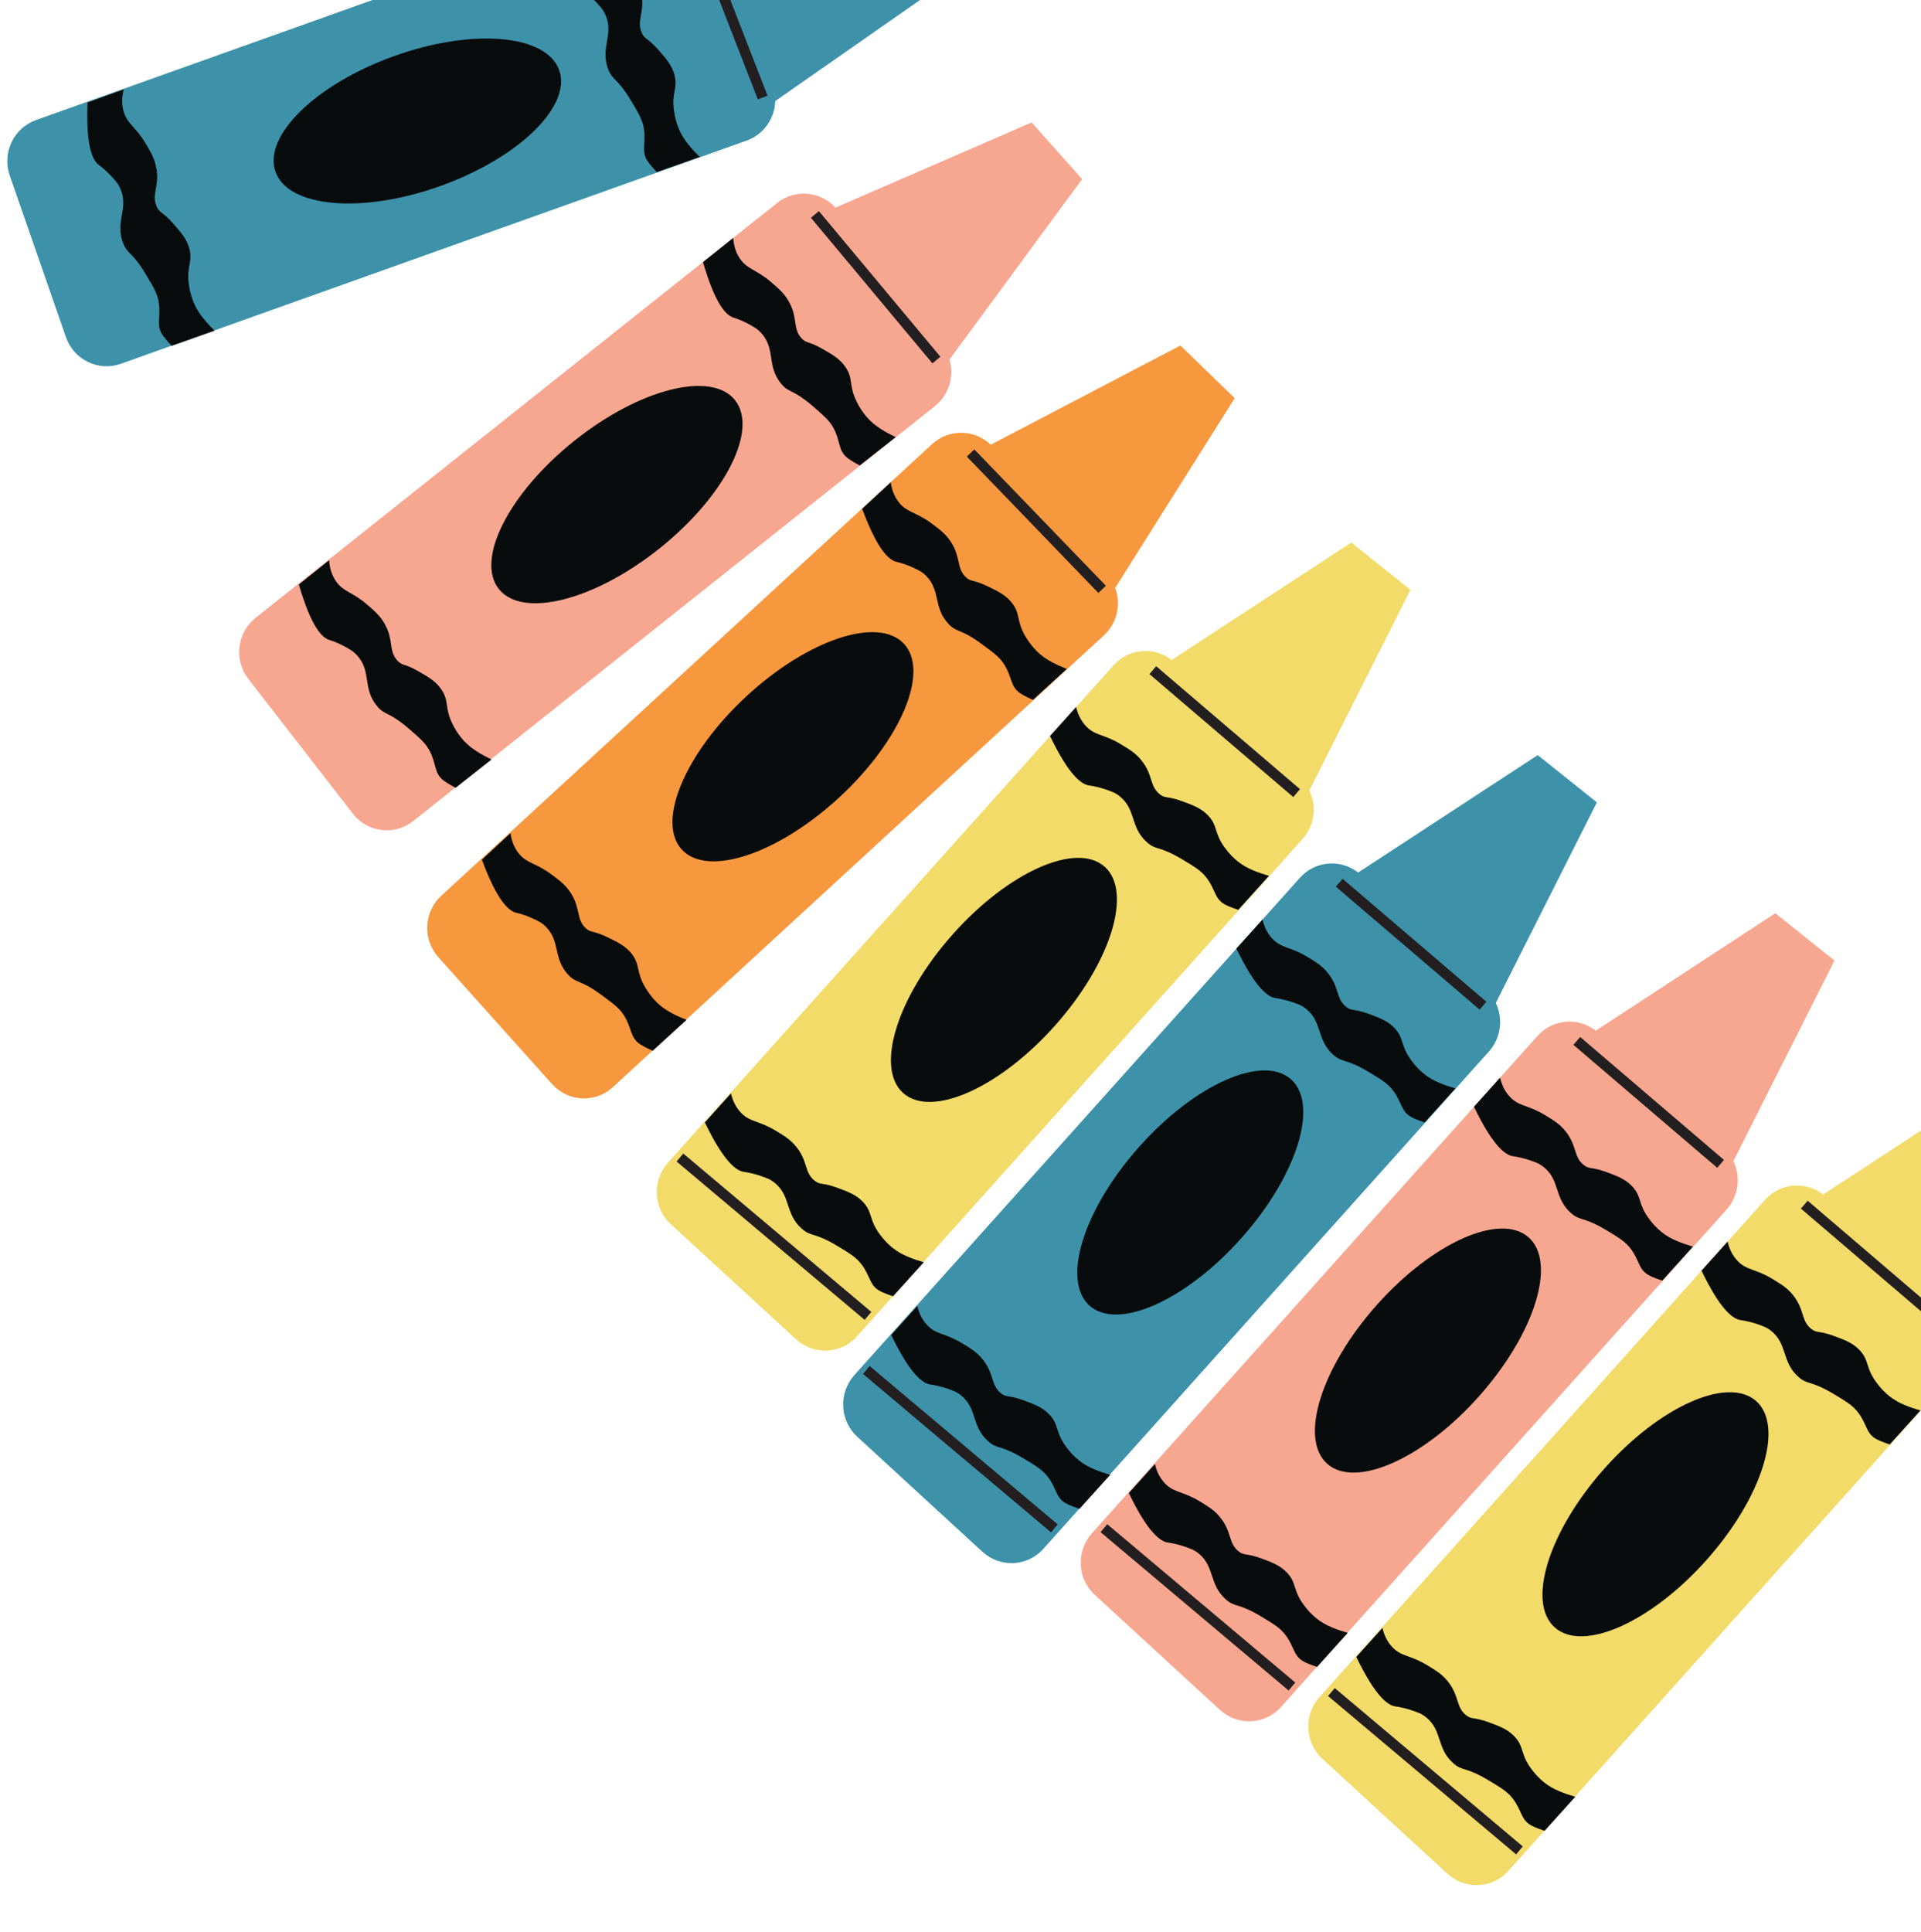 <?xml version="1.0" encoding="UTF-8"?>
<svg xmlns="http://www.w3.org/2000/svg" version="1.1" viewBox="0 0 185 186">
  <defs>
    <style>
      .cls-1 {
        fill: #3d92aa;
      }

      .cls-2 {
        fill: #090c0c;
      }

      .cls-3 {
        fill: #dac3da;
      }

      .cls-4, .cls-5 {
        fill: #f3db6a;
      }

      .cls-5 {
        stroke: #231f20;
        stroke-miterlimit: 10;
      }

      .cls-6 {
        fill: #f7983e;
      }

      .cls-7 {
        display: none;
      }

      .cls-8 {
        fill: #f7a690;
      }
    </style>
  </defs>
  <!-- Generator: Adobe Illustrator 28.7.1, SVG Export Plug-In . SVG Version: 1.2.0 Build 142)  -->
  <g>
    <g id="Layer_1" class="cls-7">
      <rect class="cls-1" x="32.48" y="85.82" width="71.89" height="24.47" rx="4.13" ry="4.13" transform="translate(85.13 -20.34) rotate(42.94)"/>
      <path class="cls-1" d="M106.83,139.33c-6.58-3.46-13.16-6.93-19.74-10.39l12.54-13.93c3.92,6.24,7.83,12.47,11.75,18.71-1.51,1.87-3.03,3.74-4.54,5.61Z"/>
      <path class="cls-1" d="M37.32,100.88"/>
      <path class="cls-5" d="M99.53,114.52c-3.94,4.55-7.87,9.1-11.81,13.65"/>
      <path class="cls-5" d="M38.72,86.42c5.07-5.95,10.14-11.9,15.22-17.85"/>
      <ellipse class="cls-2" cx="70.37" cy="99.87" rx="6.53" ry="14.44" transform="translate(-50.68 83.35) rotate(-47.06)"/>
      <path class="cls-2" d="M96.13,107.12c-.52.12-1.24.37-1.85.95-.91.87-.74,1.7-1.73,3.31-.53.87-.88,1.44-1.59,1.98-1.39,1.07-2.4.71-3.19,1.69-.44.55-.15.7-.68,2.1-.41,1.09-.7,1.86-1.39,2.51-1,.93-1.65.52-3.1,1.59-.32.23-1.16.87-1.76,1.9-.57.97-.92,2.28-.92,2.28,0,0-3.19-2.99-3.19-2.99,0,0,.29-.9.58-1.37.54-.89,1.39-.81,2.49-1.63.67-.5,1.03-1.1,1.76-2.3,1.37-2.25.86-2.48,1.68-3.4,1.45-1.61,3.12-.97,4.4-2.57.18-.23.3-.43.39-.63.47-1.1.62-2,.65-2.22.1-.78,1.02-1.97,4.74-3.73"/>
      <path class="cls-2" d="M59.94,73.54c-.52.12-1.24.37-1.85.95-.91.87-.74,1.7-1.73,3.31-.53.87-.88,1.44-1.59,1.98-1.39,1.07-2.4.71-3.19,1.69-.44.55-.15.7-.68,2.1-.41,1.09-.7,1.86-1.39,2.51-1,.93-1.65.52-3.1,1.59-.32.23-1.16.87-1.76,1.9-.57.97-.92,2.28-.92,2.28,0,0-3.19-2.99-3.19-2.99,0,0,.29-.9.58-1.37.54-.89,1.39-.81,2.49-1.63.67-.5,1.03-1.1,1.76-2.3,1.37-2.25.86-2.48,1.68-3.4,1.45-1.61,3.12-.97,4.4-2.57.18-.23.3-.43.39-.63.47-1.1.62-2,.65-2.22.1-.78,1.02-1.97,4.74-3.73"/>
      <rect class="cls-4" x="52.83" y="68.2" width="71.89" height="24.47" rx="4.13" ry="4.13" transform="translate(78.58 -38.92) rotate(42.94)"/>
      <path class="cls-4" d="M127.18,121.71c-6.58-3.46-13.16-6.93-19.74-10.39l12.54-13.93c3.92,6.24,7.83,12.47,11.75,18.71-1.51,1.87-3.03,3.74-4.54,5.61Z"/>
      <path class="cls-1" d="M-5.72,104.33"/>
      <path class="cls-5" d="M119.88,96.9c-3.94,4.55-7.87,9.1-11.81,13.65"/>
      <path class="cls-5" d="M59.07,68.8c5.07-5.95,10.14-11.9,15.22-17.85"/>
      <ellipse class="cls-2" cx="90.72" cy="82.25" rx="6.53" ry="14.44" transform="translate(-31.29 92.63) rotate(-47.06)"/>
      <path class="cls-2" d="M116.47,89.5c-.52.12-1.24.37-1.85.95-.91.87-.74,1.7-1.73,3.31-.53.87-.88,1.44-1.59,1.98-1.39,1.07-2.4.71-3.19,1.69-.44.55-.15.7-.68,2.1-.41,1.09-.7,1.86-1.39,2.51-1,.93-1.65.52-3.1,1.59-.32.23-1.16.87-1.76,1.9-.57.97-.92,2.28-.92,2.28,0,0-3.19-2.99-3.19-2.99,0,0,.29-.9.58-1.37.54-.89,1.39-.81,2.49-1.63.67-.5,1.03-1.1,1.76-2.3,1.37-2.25.86-2.48,1.68-3.4,1.45-1.61,3.12-.97,4.4-2.57.18-.23.3-.43.39-.63.47-1.1.62-2,.65-2.22.1-.78,1.02-1.97,4.74-3.73"/>
      <path class="cls-2" d="M80.29,55.92c-.52.12-1.24.37-1.85.95-.91.87-.74,1.7-1.73,3.31-.53.87-.88,1.44-1.59,1.98-1.39,1.07-2.4.71-3.19,1.69-.44.55-.15.7-.68,2.1-.41,1.09-.7,1.86-1.39,2.51-1,.93-1.65.52-3.1,1.59-.32.23-1.16.87-1.76,1.9-.57.97-.92,2.28-.92,2.28,0,0-3.19-2.99-3.19-2.99,0,0,.29-.9.58-1.37.54-.89,1.39-.81,2.49-1.63.67-.5,1.03-1.1,1.76-2.3,1.37-2.25.86-2.48,1.68-3.4,1.45-1.61,3.12-.97,4.4-2.57.18-.23.3-.43.39-.63.47-1.1.62-2,.65-2.22.1-.78,1.02-1.97,4.74-3.73"/>
      <rect class="cls-8" x="17.23" y="108.42" width="71.89" height="24.47" rx="4.13" ry="4.13" transform="translate(96.44 -3.9) rotate(42.94)"/>
      <path class="cls-8" d="M91.58,161.93c-6.58-3.46-13.16-6.93-19.74-10.39l12.54-13.93c3.92,6.24,7.83,12.47,11.75,18.71-1.51,1.87-3.03,3.74-4.54,5.61Z"/>
      <path class="cls-5" d="M84.28,137.12c-3.94,4.55-7.87,9.1-11.81,13.65"/>
      <path class="cls-5" d="M23.47,109.02c5.07-5.95,10.14-11.9,15.22-17.85"/>
      <ellipse class="cls-2" cx="55.12" cy="122.47" rx="6.53" ry="14.44" transform="translate(-72.08 79.39) rotate(-47.06)"/>
      <path class="cls-2" d="M80.88,129.72c-.52.12-1.24.37-1.85.95-.91.87-.74,1.7-1.73,3.31-.53.87-.88,1.44-1.59,1.98-1.39,1.07-2.4.71-3.19,1.69-.44.55-.15.7-.68,2.1-.41,1.09-.7,1.86-1.39,2.51-1,.93-1.65.52-3.1,1.59-.32.23-1.16.87-1.76,1.9-.57.97-.92,2.28-.92,2.28,0,0-3.19-2.99-3.19-2.99,0,0,.29-.9.58-1.37.54-.89,1.39-.81,2.49-1.63.67-.5,1.03-1.1,1.76-2.3,1.37-2.25.86-2.48,1.68-3.4,1.45-1.61,3.12-.97,4.4-2.57.18-.23.3-.43.39-.63.47-1.1.62-2,.65-2.22.1-.78,1.02-1.97,4.74-3.73"/>
      <path class="cls-2" d="M44.69,96.14c-.52.12-1.24.37-1.85.95-.91.87-.74,1.7-1.73,3.31-.53.87-.88,1.44-1.59,1.98-1.39,1.07-2.4.71-3.19,1.69-.44.55-.15.7-.68,2.1-.41,1.09-.7,1.86-1.39,2.51-1,.93-1.65.52-3.1,1.59-.32.23-1.16.87-1.76,1.9-.57.97-.92,2.28-.92,2.28,0,0-3.19-2.99-3.19-2.99,0,0,.29-.9.58-1.37.54-.89,1.39-.81,2.49-1.63.67-.5,1.03-1.1,1.76-2.3,1.37-2.25.86-2.48,1.68-3.4,1.45-1.61,3.12-.97,4.4-2.57.18-.23.3-.43.39-.63.47-1.1.62-2,.65-2.22.1-.78,1.02-1.97,4.74-3.73"/>
      <rect class="cls-4" x="1.46" y="130.04" width="71.89" height="24.47" rx="4.13" ry="4.13" transform="translate(106.94 12.64) rotate(42.94)"/>
      <path class="cls-4" d="M75.81,183.55c-6.58-3.46-13.16-6.93-19.74-10.39l12.54-13.93c3.92,6.24,7.83,12.47,11.75,18.71-1.51,1.87-3.03,3.74-4.54,5.61Z"/>
      <path class="cls-5" d="M68.5,158.74c-3.94,4.55-7.87,9.1-11.81,13.65"/>
      <path class="cls-5" d="M7.69,130.64c5.07-5.95,10.14-11.9,15.22-17.85"/>
      <ellipse class="cls-2" cx="39.34" cy="144.09" rx="6.53" ry="14.44" transform="translate(-92.94 74.74) rotate(-47.06)"/>
      <path class="cls-2" d="M65.1,151.34c-.52.12-1.24.37-1.85.95-.91.87-.74,1.7-1.73,3.31-.53.87-.88,1.44-1.59,1.98-1.39,1.07-2.4.71-3.19,1.69-.44.55-.15.7-.68,2.1-.41,1.09-.7,1.86-1.39,2.51-1,.93-1.65.52-3.1,1.59-.32.23-1.16.87-1.76,1.9-.57.97-.92,2.28-.92,2.28,0,0-3.19-2.99-3.19-2.99,0,0,.29-.9.58-1.37.54-.89,1.39-.81,2.49-1.63.67-.5,1.03-1.1,1.76-2.3,1.37-2.25.86-2.48,1.68-3.4,1.45-1.61,3.12-.97,4.4-2.57.18-.23.3-.43.39-.63.47-1.1.62-2,.65-2.22.1-.78,1.02-1.97,4.74-3.73"/>
      <path class="cls-2" d="M28.91,117.77c-.52.12-1.24.37-1.85.95-.91.87-.74,1.7-1.73,3.31-.53.87-.88,1.44-1.59,1.98-1.39,1.07-2.4.71-3.19,1.69-.44.55-.15.7-.68,2.1-.41,1.09-.7,1.86-1.39,2.51-1,.93-1.65.52-3.1,1.59-.32.23-1.16.87-1.76,1.9-.57.97-.92,2.28-.92,2.28,0,0-3.19-2.99-3.19-2.99,0,0,.29-.9.58-1.37.54-.89,1.39-.81,2.49-1.63.67-.5,1.03-1.1,1.76-2.3,1.37-2.25.86-2.48,1.68-3.4,1.45-1.61,3.12-.97,4.4-2.57.18-.23.3-.43.39-.63.47-1.1.62-2,.65-2.22.1-.78,1.02-1.97,4.74-3.73"/>
      <rect class="cls-6" x="75.33" y="48.08" width="71.89" height="24.47" rx="4.13" ry="4.13" transform="translate(82.61 -62.97) rotate(48.45)"/>
      <path class="cls-6" d="M145.54,105.08c-6.22-4.08-12.43-8.16-18.65-12.24l13.82-12.66c3.3,6.58,6.6,13.17,9.9,19.75-1.69,1.72-3.37,3.43-5.06,5.15Z"/>
      <path class="cls-5" d="M140.65,79.69c-4.36,4.15-8.71,8.3-13.07,12.45"/>
      <ellipse class="cls-2" cx="113.04" cy="62.3" rx="6.53" ry="14.44" transform="translate(-12.88 90.64) rotate(-41.55)"/>
      <path class="cls-2" d="M137.97,71.99c-.53.07-1.27.25-1.93.77-.99.78-.9,1.62-2.04,3.12-.61.81-1.02,1.34-1.77,1.82-1.48.94-2.46.47-3.33,1.37-.49.5-.22.68-.87,2.03-.51,1.05-.87,1.79-1.63,2.37-1.08.83-1.69.36-3.24,1.28-.34.2-1.24.75-1.94,1.72-.66.91-1.13,2.18-1.13,2.18,0,0-2.89-3.28-2.89-3.28,0,0,.37-.86.7-1.31.62-.83,1.46-.68,2.63-1.38.71-.43,1.13-.99,1.98-2.12,1.58-2.11,1.09-2.39,2-3.22,1.6-1.46,3.2-.66,4.62-2.13.2-.21.34-.4.44-.59.57-1.05.81-1.94.86-2.15.17-.77,1.2-1.86,5.08-3.26"/>
      <path class="cls-2" d="M105.19,35.09c-.53.07-1.27.25-1.93.77-.99.78-.9,1.62-2.04,3.12-.61.81-1.02,1.34-1.77,1.82-1.48.94-2.46.47-3.33,1.37-.49.5-.22.68-.87,2.03-.51,1.05-.87,1.79-1.63,2.37-1.08.83-1.69.36-3.24,1.28-.34.2-1.24.75-1.94,1.72-.66.91-1.13,2.18-1.13,2.18,0,0-2.89-3.28-2.89-3.28,0,0,.37-.86.7-1.31.62-.83,1.46-.68,2.63-1.38.71-.43,1.13-.99,1.98-2.12,1.58-2.11,1.09-2.39,2-3.22,1.6-1.46,3.2-.66,4.62-2.13.2-.21.34-.4.44-.59.57-1.05.81-1.94.86-2.15.17-.77,1.2-1.86,5.08-3.26"/>
      <rect class="cls-8" x="99.56" y="31.37" width="71.89" height="24.47" rx="4.13" ry="4.13" transform="translate(87.78 -90.5) rotate(52.57)"/>
      <path class="cls-8" d="M166.46,90.72c-5.91-4.52-11.82-9.03-17.73-13.55l14.69-11.63c2.82,6.8,5.64,13.61,8.45,20.41-1.81,1.59-3.61,3.18-5.42,4.77Z"/>
      <path class="cls-5" d="M163.42,65.05c-4.64,3.83-9.28,7.65-13.93,11.48"/>
      <ellipse class="cls-2" cx="137.12" cy="45.72" rx="6.53" ry="14.44" transform="translate(.45 92.75) rotate(-37.43)"/>
      <path class="cls-2" d="M161.3,57.18c-.53.03-1.28.15-1.98.63-1.04.7-1.01,1.55-2.26,2.97-.67.76-1.11,1.27-1.9,1.69-1.55.83-2.49.3-3.42,1.13-.52.47-.27.67-1.02,1.96-.59,1.01-1,1.72-1.79,2.25-1.14.75-1.71.24-3.32,1.05-.35.18-1.29.66-2.06,1.58-.72.86-1.29,2.09-1.29,2.09,0,0-2.64-3.48-2.64-3.48,0,0,.44-.83.8-1.25.68-.79,1.51-.57,2.73-1.19.74-.38,1.2-.91,2.12-1.97,1.73-1.99,1.26-2.31,2.23-3.07,1.7-1.34,3.24-.43,4.76-1.8.22-.19.37-.38.49-.56.65-1.01.95-1.87,1.01-2.08.23-.75,1.33-1.77,5.3-2.88"/>
      <path class="cls-2" d="M131.24,18.02c-.53.03-1.28.15-1.98.63-1.04.7-1.01,1.55-2.26,2.97-.67.76-1.11,1.27-1.9,1.69-1.55.83-2.49.3-3.42,1.13-.52.47-.27.67-1.02,1.96-.59,1.01-1,1.72-1.79,2.25-1.14.75-1.71.24-3.32,1.05-.35.18-1.29.66-2.06,1.58-.72.86-1.29,2.09-1.29,2.09,0,0-2.64-3.48-2.64-3.48,0,0,.44-.83.8-1.25.68-.79,1.51-.57,2.73-1.19.74-.38,1.2-.91,2.12-1.97,1.73-1.99,1.26-2.31,2.23-3.07,1.7-1.34,3.24-.43,4.76-1.8.22-.19.37-.38.49-.56.65-1.01.95-1.87,1.01-2.08.23-.75,1.33-1.77,5.3-2.88"/>
      <rect class="cls-1" x="135.94" y="12.27" width="71.89" height="24.47" rx="4.13" ry="4.13" transform="translate(139.99 -146.16) rotate(71.3)"/>
      <path class="cls-1" d="M186.07,79.07c-4.15-6.17-8.29-12.35-12.44-18.52l17.65-6.3c.48,7.35.97,14.69,1.45,22.04-2.22.93-4.44,1.85-6.66,2.78Z"/>
      <path class="cls-5" d="M191.43,53.77c-5.62,2.13-11.25,4.27-16.87,6.4"/>
      <ellipse class="cls-2" cx="172.73" cy="27.03" rx="6.53" ry="14.44" transform="translate(.45 56.8) rotate(-18.7)"/>
      <path class="cls-2" d="M191.95,45.64c-.51-.14-1.26-.26-2.08-.04-1.21.33-1.46,1.14-3.09,2.09-.88.51-1.46.84-2.34.99-1.73.29-2.45-.52-3.6-.03-.64.27-.47.55-1.59,1.53-.88.77-1.5,1.31-2.42,1.55-1.32.35-1.7-.33-3.48-.08-.39.05-1.43.21-2.45.83-.96.58-1.89,1.57-1.89,1.57,0,0-1.39-4.15-1.39-4.15,0,0,.68-.65,1.16-.93.9-.53,1.61-.05,2.96-.25.82-.12,1.43-.47,2.64-1.18,2.27-1.33,1.93-1.78,3.09-2.19,2.04-.72,3.21.63,5.09-.17.27-.11.47-.24.64-.37.94-.74,1.5-1.47,1.62-1.65.46-.64,1.83-1.25,5.94-1.03"/>
      <path class="cls-2" d="M176.06-1.09c-.51-.14-1.26-.26-2.08-.04-1.21.33-1.46,1.14-3.09,2.09-.88.51-1.46.84-2.34.99-1.73.29-2.45-.52-3.6-.03-.64.27-.47.55-1.59,1.53-.88.77-1.5,1.31-2.42,1.55-1.32.35-1.7-.33-3.48-.08-.39.05-1.43.21-2.45.83-.96.58-1.89,1.57-1.89,1.57,0,0-1.39-4.15-1.39-4.15,0,0,.68-.65,1.16-.93.9-.53,1.61-.05,2.96-.25.82-.12,1.43-.47,2.64-1.18,2.27-1.33,1.93-1.78,3.09-2.19,2.04-.72,3.21.63,5.09-.17.27-.11.47-.24.64-.37.94-.74,1.5-1.47,1.62-1.65.46-.64,1.83-1.25,5.94-1.03"/>
    </g>
    <g id="Layer_2" class="cls-7">
      <path class="cls-3" d="M19.8,38.69"/>
      <path class="cls-1" d="M60.33,109.7l46.24,46.98c1.66,1.68,4.27,1.61,5.83-.17l11.13-12.64c1.57-1.78,1.49-4.58-.17-6.27l-46.24-46.98c-1.66-1.68-4.27-1.61-5.83.17l-11.13,12.64c-1.57,1.78-1.49,4.58.17,6.27Z"/>
      <path class="cls-1" d="M48.21,85.29c3.88,6.82,7.76,13.63,11.64,20.45,4.36-4.79,8.72-9.58,13.09-14.37-6.47-3.77-12.94-7.55-19.42-11.32-1.77,1.75-3.54,3.5-5.31,5.24Z"/>
      <path class="cls-1" d="M91.04,157.17"/>
      <path class="cls-5" d="M73.43,91.44c-4.28,4.52-8.57,9.05-12.85,13.57"/>
      <path class="cls-5" d="M105.37,154.69c5.61-5.84,11.22-11.67,16.82-17.51"/>
      <path class="cls-2" d="M85.43,126.78c5.79,5.89,12.5,8.38,14.98,5.57s-.21-9.86-6.01-15.75c-5.79-5.89-12.5-8.38-14.98-5.57-2.48,2.81.21,9.86,6.01,15.75Z"/>
      <path class="cls-2" d="M81.03,94.59c-.08.56-.29,1.35-.83,2.04-.81,1.03-1.65.91-3.19,2.07-.83.63-1.38,1.04-1.88,1.84-.98,1.56-.55,2.62-1.48,3.53-.52.51-.69.21-2.05.87-1.07.51-1.81.87-2.42,1.66-.86,1.13-.41,1.8-1.38,3.43-.21.36-.79,1.3-1.78,2.02-.93.67-2.21,1.14-2.21,1.14,0,0,3.19,3.21,3.19,3.21,0,0,.87-.37,1.33-.71.85-.64.72-1.55,1.46-2.78.45-.75,1.03-1.18,2.18-2.05,2.15-1.62,2.42-1.08,3.28-2.03,1.51-1.67.77-3.41,2.28-4.88.22-.21.41-.35.6-.46,1.07-.58,1.96-.8,2.17-.84.77-.16,1.9-1.23,3.41-5.33"/>
      <path class="cls-2" d="M116.85,131.08c-.08.56-.29,1.35-.83,2.04-.81,1.03-1.65.91-3.19,2.07-.83.63-1.38,1.04-1.88,1.84-.98,1.56-.55,2.62-1.48,3.53-.52.51-.69.21-2.05.87-1.07.51-1.81.87-2.42,1.66-.86,1.13-.41,1.8-1.38,3.43-.21.36-.79,1.3-1.78,2.02-.93.67-2.21,1.14-2.21,1.14,0,0,3.19,3.21,3.19,3.21,0,0,.87-.37,1.33-.71.85-.64.72-1.55,1.46-2.78.45-.75,1.03-1.18,2.18-2.05,2.15-1.62,2.42-1.08,3.28-2.03,1.51-1.67.77-3.41,2.28-4.88.22-.21.41-.35.6-.46,1.07-.58,1.96-.8,2.17-.84.77-.16,1.9-1.23,3.41-5.33"/>
      <path class="cls-4" d="M76.6,86.71l46.24,46.98c1.66,1.68,4.27,1.61,5.83-.17l11.13-12.64c1.57-1.78,1.49-4.58-.17-6.27l-46.24-46.98c-1.66-1.68-4.27-1.61-5.83.17l-11.13,12.64c-1.57,1.78-1.49,4.58.17,6.27Z"/>
      <path class="cls-4" d="M64.48,62.3c3.88,6.82,7.76,13.63,11.64,20.45,4.36-4.79,8.72-9.58,13.09-14.37-6.47-3.77-12.94-7.55-19.42-11.32-1.77,1.75-3.54,3.5-5.31,5.24Z"/>
      <path class="cls-1" d="M335.16,79.63"/>
      <path class="cls-5" d="M89.69,68.45c-4.28,4.52-8.57,9.05-12.85,13.57"/>
      <path class="cls-5" d="M121.64,131.7c5.61-5.84,11.22-11.67,16.82-17.51"/>
      <path class="cls-2" d="M101.7,103.79c5.79,5.89,12.5,8.38,14.98,5.57s-.21-9.86-6.01-15.75c-5.79-5.89-12.5-8.38-14.98-5.57s.21,9.86,6.01,15.75Z"/>
      <path class="cls-2" d="M97.3,71.6c-.08.56-.29,1.35-.83,2.04-.81,1.03-1.65.91-3.19,2.07-.83.63-1.38,1.04-1.88,1.84-.98,1.56-.55,2.62-1.48,3.53-.52.51-.69.21-2.05.87-1.07.51-1.81.87-2.42,1.66-.86,1.13-.41,1.8-1.38,3.43-.21.36-.79,1.3-1.78,2.02-.93.67-2.21,1.14-2.21,1.14,0,0,3.19,3.21,3.19,3.21,0,0,.87-.37,1.33-.71.85-.64.72-1.55,1.46-2.78.45-.75,1.03-1.18,2.18-2.05,2.15-1.62,2.42-1.08,3.28-2.03,1.51-1.67.77-3.41,2.28-4.88.22-.21.41-.35.6-.46,1.07-.58,1.96-.8,2.17-.84.77-.16,1.9-1.23,3.41-5.33"/>
      <path class="cls-2" d="M133.12,108.1c-.08.56-.29,1.35-.83,2.04-.81,1.03-1.65.91-3.19,2.07-.83.63-1.38,1.04-1.88,1.84-.98,1.56-.55,2.62-1.48,3.53-.52.51-.69.21-2.05.87-1.07.51-1.81.87-2.42,1.66-.86,1.13-.41,1.8-1.38,3.43-.21.36-.79,1.3-1.78,2.02-.93.67-2.21,1.14-2.21,1.14,0,0,3.19,3.21,3.19,3.21,0,0,.87-.37,1.33-.71.85-.64.72-1.55,1.46-2.78.45-.75,1.03-1.18,2.18-2.05,2.15-1.62,2.42-1.08,3.28-2.03,1.51-1.67.77-3.41,2.28-4.88.22-.21.41-.35.6-.46,1.07-.58,1.96-.8,2.17-.84.77-.16,1.9-1.23,3.41-5.33"/>
      <path class="cls-8" d="M38.77,127.56l46.24,46.98c1.66,1.68,4.27,1.61,5.83-.17l11.13-12.64c1.57-1.78,1.49-4.58-.17-6.27l-46.24-46.98c-1.66-1.68-4.27-1.61-5.83.17l-11.13,12.64c-1.57,1.78-1.49,4.58.17,6.27Z"/>
      <path class="cls-8" d="M26.65,103.15c3.88,6.82,7.76,13.63,11.64,20.45,4.36-4.79,8.72-9.58,13.09-14.37-6.47-3.77-12.94-7.55-19.42-11.32-1.77,1.75-3.54,3.5-5.31,5.24Z"/>
      <path class="cls-5" d="M51.86,109.3c-4.28,4.52-8.57,9.05-12.85,13.57"/>
      <path class="cls-5" d="M83.81,172.55c5.61-5.84,11.22-11.67,16.82-17.51"/>
      <path class="cls-2" d="M63.87,144.64c5.79,5.89,12.5,8.38,14.98,5.57s-.21-9.86-6.01-15.75c-5.79-5.89-12.5-8.38-14.98-5.57s.21,9.86,6.01,15.75Z"/>
      <path class="cls-2" d="M59.47,112.45c-.08.56-.29,1.35-.83,2.04-.81,1.03-1.65.91-3.19,2.07-.83.63-1.38,1.04-1.88,1.84-.98,1.56-.55,2.62-1.48,3.53-.52.51-.69.21-2.05.87-1.07.51-1.81.87-2.42,1.66-.86,1.13-.41,1.8-1.38,3.43-.21.36-.79,1.3-1.78,2.02-.93.67-2.21,1.14-2.21,1.14,0,0,3.19,3.21,3.19,3.21,0,0,.87-.37,1.33-.71.85-.64.72-1.55,1.46-2.78.45-.75,1.03-1.18,2.18-2.05,2.15-1.62,2.42-1.08,3.28-2.03,1.51-1.67.77-3.41,2.28-4.88.22-.21.41-.35.6-.46,1.07-.58,1.96-.8,2.17-.84.77-.16,1.9-1.23,3.41-5.33"/>
      <path class="cls-2" d="M95.29,148.95c-.08.56-.29,1.35-.83,2.04-.81,1.03-1.65.91-3.19,2.07-.83.63-1.38,1.04-1.88,1.84-.98,1.56-.55,2.62-1.48,3.53-.52.51-.69.21-2.05.87-1.07.51-1.81.87-2.42,1.66-.86,1.13-.41,1.8-1.38,3.43-.21.36-.79,1.3-1.78,2.02-.93.67-2.21,1.14-2.21,1.14,0,0,3.19,3.21,3.19,3.21,0,0,.87-.37,1.33-.71.85-.64.72-1.55,1.46-2.78.45-.75,1.03-1.18,2.18-2.05,2.15-1.62,2.42-1.08,3.28-2.03,1.51-1.67.77-3.41,2.28-4.88.22-.21.41-.35.6-.46,1.07-.58,1.96-.8,2.17-.84.77-.16,1.9-1.23,3.41-5.33"/>
      <path class="cls-4" d="M18.21,145.92l46.24,46.98c1.66,1.68,4.27,1.61,5.83-.17l11.13-12.64c1.57-1.78,1.49-4.58-.17-6.27l-46.24-46.98c-1.66-1.68-4.27-1.61-5.83.17l-11.13,12.64c-1.57,1.78-1.49,4.58.17,6.27Z"/>
      <path class="cls-4" d="M6.09,121.52c3.88,6.82,7.76,13.63,11.64,20.45l13.09-14.37c-6.47-3.77-12.94-7.55-19.42-11.32-1.77,1.75-3.54,3.5-5.31,5.24Z"/>
      <path class="cls-5" d="M31.31,127.66c-4.28,4.52-8.57,9.05-12.85,13.57"/>
      <path class="cls-5" d="M63.25,190.91c5.61-5.84,11.22-11.67,16.82-17.51"/>
      <path class="cls-2" d="M43.32,163.01c5.79,5.89,12.5,8.38,14.98,5.57,2.48-2.81-.21-9.86-6.01-15.75-5.79-5.89-12.5-8.38-14.98-5.57-2.48,2.81.21,9.86,6.01,15.75Z"/>
      <path class="cls-2" d="M38.91,130.81c-.08.56-.29,1.35-.83,2.04-.81,1.03-1.65.91-3.19,2.07-.83.63-1.38,1.04-1.88,1.84-.98,1.56-.55,2.62-1.48,3.53-.52.51-.69.21-2.05.87-1.07.51-1.81.87-2.42,1.66-.86,1.13-.41,1.8-1.38,3.43-.21.36-.79,1.3-1.78,2.02-.93.67-2.21,1.14-2.21,1.14,0,0,3.19,3.21,3.19,3.21,0,0,.87-.37,1.33-.71.85-.64.72-1.55,1.46-2.78.45-.75,1.03-1.18,2.18-2.05,2.15-1.62,2.42-1.08,3.28-2.03,1.51-1.67.77-3.41,2.28-4.88.22-.21.41-.35.6-.46,1.07-.58,1.96-.8,2.17-.84.77-.16,1.9-1.23,3.41-5.33"/>
      <path class="cls-2" d="M74.73,167.31c-.08.56-.29,1.35-.83,2.04-.81,1.03-1.65.91-3.19,2.07-.83.63-1.38,1.04-1.88,1.84-.98,1.56-.55,2.62-1.48,3.53-.52.51-.69.21-2.05.87-1.07.51-1.81.87-2.42,1.66-.86,1.13-.41,1.8-1.38,3.43-.21.36-.79,1.3-1.78,2.02-.93.67-2.21,1.14-2.21,1.14,0,0,3.19,3.21,3.19,3.21,0,0,.87-.37,1.33-.71.85-.64.72-1.55,1.46-2.78.45-.75,1.03-1.18,2.18-2.05,2.15-1.62,2.42-1.08,3.28-2.03,1.51-1.67.77-3.41,2.28-4.88.22-.21.41-.35.6-.46,1.07-.58,1.96-.8,2.17-.84.77-.16,1.9-1.23,3.41-5.33"/>
      <path class="cls-6" d="M94.13,64.56l50.22,41.99c1.8,1.5,4.39,1.16,5.79-.77l9.95-13.73c1.4-1.93,1.07-4.72-.73-6.22l-50.22-41.99c-1.8-1.5-4.39-1.16-5.79.77l-9.95,13.73c-1.4,1.93-1.07,4.72.73,6.22Z"/>
      <path class="cls-6" d="M79.88,41.52c4.47,6.39,8.94,12.77,13.41,19.16,3.91-5.22,7.82-10.44,11.74-15.66-6.78-3.09-13.56-6.18-20.34-9.27-1.6,1.92-3.21,3.85-4.81,5.77Z"/>
      <path class="cls-5" d="M105.53,45.03c-3.86,4.95-7.72,9.89-11.58,14.84"/>
      <path class="cls-2" d="M120.64,78.98c6.29,5.26,13.19,7.05,15.4,4s-1.09-9.8-7.39-15.06c-6.29-5.26-13.19-7.05-15.4-4s1.09,9.8,7.39,15.06Z"/>
      <path class="cls-2" d="M113.38,47.39c-.03.57-.16,1.37-.64,2.12-.71,1.11-1.56,1.07-2.99,2.39-.77.71-1.28,1.18-1.7,2.02-.84,1.65-.31,2.67-1.15,3.66-.47.56-.67.28-1.97,1.07-1.01.62-1.73,1.06-2.26,1.91-.76,1.21-.25,1.83-1.07,3.56-.18.38-.67,1.38-1.59,2.19-.86.76-2.1,1.36-2.1,1.36,0,0,3.46,2.87,3.46,2.87,0,0,.84-.46,1.26-.84.79-.72.58-1.61,1.21-2.92.38-.79.92-1.28,1.98-2.26,2-1.83,2.31-1.33,3.08-2.36,1.35-1.81.46-3.47,1.83-5.1.2-.23.38-.39.56-.52,1.01-.68,1.88-1,2.09-1.06.75-.24,1.78-1.42,2.92-5.66"/>
      <path class="cls-2" d="M152.29,80.02c-.03.57-.16,1.37-.64,2.12-.71,1.11-1.56,1.07-2.99,2.39-.77.71-1.28,1.18-1.7,2.02-.84,1.65-.31,2.67-1.15,3.66-.47.56-.67.28-1.97,1.07-1.01.62-1.73,1.06-2.26,1.91-.76,1.21-.25,1.83-1.07,3.56-.18.38-.67,1.38-1.59,2.19-.86.76-2.1,1.36-2.1,1.36,0,0,3.46,2.87,3.46,2.87,0,0,.84-.46,1.26-.84.79-.72.58-1.61,1.21-2.92.38-.79.92-1.28,1.98-2.26,2-1.83,2.31-1.33,3.08-2.36,1.35-1.81.46-3.47,1.83-5.1.2-.23.38-.39.56-.52,1.01-.68,1.88-1,2.09-1.06.75-.24,1.78-1.42,2.92-5.66"/>
      <path class="cls-8" d="M108.61,40.02l52.89,38.02c1.9,1.36,4.46.82,5.72-1.21l9-14.46c1.27-2.03.76-4.79-1.14-6.15l-52.89-38.02c-1.9-1.36-4.46-.82-5.72,1.21l-9,14.46c-1.27,2.03-.76,4.79,1.14,6.15Z"/>
      <path class="cls-8" d="M92.86,18.13c4.89,6.02,9.77,12.05,14.66,18.07,3.55-5.51,7.11-11.02,10.66-16.52-6.97-2.56-13.93-5.12-20.9-7.68-1.47,2.04-2.94,4.08-4.41,6.13Z"/>
      <path class="cls-5" d="M118.67,19.66c-3.52,5.23-7.04,10.46-10.56,15.69"/>
      <path class="cls-2" d="M136.01,52.36c6.63,4.76,13.63,6.02,15.63,2.8,2-3.22-1.75-9.69-8.38-14.45-6.63-4.76-13.63-6.02-15.63-2.8s1.75,9.69,8.38,14.45Z"/>
      <path class="cls-2" d="M126.66,21.4c0,.57-.07,1.38-.5,2.16-.63,1.16-1.48,1.19-2.82,2.62-.72.77-1.19,1.28-1.56,2.15-.73,1.71-.14,2.69-.91,3.74-.43.59-.65.33-1.89,1.22-.97.7-1.65,1.19-2.12,2.07-.68,1.27-.12,1.85-.83,3.63-.15.39-.57,1.42-1.44,2.31-.81.83-2.01,1.52-2.01,1.52,0,0,3.64,2.6,3.64,2.6,0,0,.8-.52,1.2-.94.74-.78.47-1.65,1.01-3,.33-.82.83-1.35,1.83-2.41,1.87-1.98,2.22-1.5,2.92-2.59,1.23-1.91.22-3.5,1.49-5.23.18-.25.35-.42.52-.56.96-.76,1.81-1.14,2.01-1.22.73-.3,1.68-1.55,2.54-5.87"/>
      <path class="cls-2" d="M167.65,50.96c0,.57-.07,1.38-.5,2.16-.63,1.16-1.48,1.19-2.82,2.62-.72.77-1.19,1.28-1.56,2.15-.73,1.71-.14,2.69-.91,3.74-.43.59-.65.33-1.89,1.22-.97.7-1.65,1.19-2.12,2.07-.68,1.27-.12,1.85-.83,3.63-.15.39-.57,1.42-1.44,2.31-.81.83-2.01,1.52-2.01,1.52,0,0,3.64,2.6,3.64,2.6,0,0,.8-.52,1.2-.94.74-.78.47-1.65,1.01-3,.33-.82.83-1.35,1.83-2.41,1.87-1.98,2.22-1.5,2.92-2.59,1.23-1.91.22-3.5,1.49-5.23.18-.25.35-.42.52-.56.96-.76,1.81-1.14,2.01-1.22.73-.3,1.68-1.55,2.54-5.87"/>
      <path class="cls-1" d="M124.68,11.64l61.44,17.79c2.2.64,4.47-.76,5.06-3.13l4.2-16.81c.59-2.36-.72-4.8-2.92-5.43l-61.44-17.79c-2.2-.64-4.47.76-5.06,3.13l-4.2,16.81c-.59,2.36.72,4.8,2.92,5.43Z"/>
      <path class="cls-1" d="M103.22-3.67c6.43,4.02,12.85,8.05,19.28,12.07,1.72-6.44,3.43-12.89,5.15-19.33-7.36-.02-14.72-.04-22.08-.07-.78,2.44-1.56,4.88-2.35,7.33Z"/>
      <path class="cls-5" d="M128.11-11.12c-1.77,6.17-3.53,12.34-5.3,18.51"/>
      <ellipse class="cls-2" cx="156" cy="7.11" rx="6.97" ry="14.52" transform="translate(104.15 154.41) rotate(-73.22)"/>
      <path class="cls-2" d="M136.19-12.22c.17.54.35,1.33.18,2.22-.25,1.32-1.05,1.64-1.88,3.45-.45.98-.75,1.62-.84,2.57-.17,1.87.67,2.59.26,3.86-.23.71-.51.54-1.42,1.81-.71.99-1.21,1.69-1.39,2.7-.26,1.43.43,1.79.3,3.73-.03.42-.12,1.55-.67,2.68-.52,1.06-1.44,2.13-1.44,2.13,0,0,4.23,1.2,4.23,1.2,0,0,.61-.77.85-1.3.47-1-.05-1.73.06-3.19.07-.89.38-1.56,1.01-2.91,1.18-2.52,1.65-2.19,1.99-3.46.59-2.24-.83-3.39-.16-5.46.1-.3.21-.52.33-.71.68-1.05,1.37-1.7,1.54-1.85.61-.53,1.13-2.05.64-6.44"/>
      <path class="cls-2" d="M183.83,1.65c.17.54.35,1.33.18,2.22-.25,1.32-1.05,1.64-1.88,3.45-.45.98-.75,1.62-.84,2.57-.17,1.87.67,2.59.26,3.86-.23.71-.51.54-1.42,1.81-.71.99-1.21,1.69-1.39,2.7-.26,1.43.43,1.79.3,3.73-.03.42-.12,1.55-.67,2.68-.52,1.06-1.44,2.13-1.44,2.13,0,0,4.23,1.2,4.23,1.2,0,0,.61-.77.85-1.3.47-1-.05-1.73.06-3.19.07-.89.38-1.56,1.01-2.91,1.18-2.52,1.65-2.19,1.99-3.46.59-2.24-.83-3.39-.16-5.46.1-.3.21-.52.33-.71.68-1.05,1.37-1.7,1.54-1.85.61-.53,1.13-2.05.64-6.44"/>
    </g>
    <g id="Layer_3">
      <path class="cls-1" d="M143.4,101.24l-42.92,47.9c-1.54,1.72-4.16,1.84-5.86.29l-12.06-11.08c-1.7-1.56-1.82-4.21-.29-5.93l42.92-47.9c1.54-1.72,4.16-1.84,5.86-.29l12.06,11.08c1.7,1.56,1.82,4.21.29,5.93Z"/>
      <path class="cls-1" d="M153.78,77.27c-3.39,6.73-6.79,13.47-10.18,20.2-4.71-4.19-9.43-8.38-14.14-12.58,6.21-4.06,12.42-8.12,18.63-12.18,1.9,1.52,3.8,3.03,5.69,4.55Z"/>
      <path class="cls-1" d="M116.07,148.43"/>
      <path class="cls-5" d="M128.97,85c4.62,3.95,9.24,7.89,13.85,11.84"/>
      <path class="cls-5" d="M101.54,147.17c-6.04-5.08-12.07-10.17-18.11-15.25"/>
      <ellipse class="cls-2" cx="114.63" cy="114.83" rx="14.59" ry="6.6" transform="translate(-47.36 124.11) rotate(-48.33)"/>
      <path class="cls-2" d="M121.58,88.55c.13.52.38,1.25.98,1.87.88.91,1.72.73,3.34,1.72.88.53,1.45.88,2.01,1.59,1.1,1.4.74,2.44,1.73,3.22.55.44.71.15,2.12.66,1.1.4,1.88.69,2.54,1.39.95,1,.54,1.67,1.63,3.13.24.32.88,1.17,1.93,1.77.98.56,2.3.9,2.3.9,0,0-2.96,3.28-2.96,3.28,0,0-.9-.28-1.38-.57-.9-.54-.83-1.41-1.67-2.51-.51-.67-1.11-1.04-2.33-1.77-2.27-1.36-2.5-.84-3.43-1.67-1.63-1.46-1.01-3.16-2.64-4.44-.23-.18-.44-.3-.64-.38-1.11-.46-2.02-.6-2.24-.63-.78-.09-1.99-1.01-3.8-4.77"/>
      <path class="cls-2" d="M88.34,125.76c.13.52.38,1.25.98,1.87.88.91,1.72.73,3.34,1.72.88.53,1.45.88,2.01,1.59,1.1,1.4.74,2.44,1.73,3.22.55.44.71.15,2.12.66,1.1.4,1.88.69,2.54,1.39.95,1,.54,1.67,1.63,3.13.24.32.88,1.17,1.93,1.77.98.56,2.3.9,2.3.9,0,0-2.96,3.28-2.96,3.28,0,0-.9-.28-1.38-.57-.9-.54-.83-1.41-1.67-2.51-.51-.67-1.11-1.04-2.33-1.77-2.27-1.36-2.5-.84-3.43-1.67-1.63-1.46-1.01-3.16-2.64-4.44-.23-.18-.44-.3-.64-.38-1.11-.46-2.02-.6-2.24-.63-.78-.09-1.99-1.01-3.8-4.77"/>
      <path class="cls-4" d="M125.45,80.78l-42.92,47.9c-1.54,1.72-4.16,1.84-5.86.29l-12.06-11.08c-1.7-1.56-1.82-4.21-.29-5.93l42.92-47.9c1.54-1.72,4.16-1.84,5.86-.29l12.06,11.08c1.7,1.56,1.82,4.21.29,5.93Z"/>
      <path class="cls-4" d="M135.83,56.8c-3.39,6.73-6.79,13.47-10.18,20.2-4.71-4.19-9.43-8.38-14.14-12.58,6.21-4.06,12.42-8.12,18.63-12.18,1.9,1.52,3.8,3.03,5.69,4.55Z"/>
      <path class="cls-1" d="M51.71,269.71"/>
      <path class="cls-5" d="M111.02,64.53c4.62,3.95,9.24,7.89,13.85,11.84"/>
      <path class="cls-5" d="M83.59,126.71c-6.04-5.08-12.07-10.17-18.11-15.25"/>
      <ellipse class="cls-2" cx="96.68" cy="94.36" rx="14.59" ry="6.6" transform="translate(-38.08 103.84) rotate(-48.33)"/>
      <path class="cls-2" d="M103.63,68.08c.13.52.38,1.25.98,1.87.88.91,1.72.73,3.34,1.72.88.53,1.45.88,2.01,1.59,1.1,1.4.74,2.44,1.73,3.22.55.44.71.15,2.12.66,1.1.4,1.88.69,2.54,1.39.95,1,.54,1.67,1.63,3.13.24.32.88,1.17,1.93,1.77.98.56,2.3.9,2.3.9,0,0-2.96,3.28-2.96,3.28,0,0-.9-.28-1.38-.57-.9-.54-.83-1.41-1.67-2.51-.51-.67-1.11-1.04-2.33-1.77-2.27-1.36-2.5-.84-3.43-1.67-1.63-1.46-1.01-3.16-2.64-4.44-.23-.18-.44-.3-.64-.38-1.11-.46-2.02-.6-2.24-.63-.78-.09-1.99-1.01-3.8-4.77"/>
      <path class="cls-2" d="M70.39,105.29c.13.52.38,1.25.98,1.87.88.91,1.72.73,3.34,1.72.88.53,1.45.88,2.01,1.59,1.1,1.4.74,2.44,1.73,3.22.55.44.71.15,2.12.66,1.1.4,1.88.69,2.54,1.39.95,1,.54,1.67,1.63,3.13.24.32.88,1.17,1.93,1.77.98.56,2.3.9,2.3.9,0,0-2.96,3.28-2.96,3.28,0,0-.9-.28-1.38-.57-.9-.54-.83-1.41-1.67-2.51-.51-.67-1.11-1.04-2.33-1.77-2.27-1.36-2.5-.84-3.43-1.67-1.63-1.46-1.01-3.16-2.64-4.44-.23-.18-.44-.3-.64-.38-1.11-.46-2.02-.6-2.24-.63-.78-.09-1.99-1.01-3.8-4.77"/>
      <path class="cls-8" d="M166.28,116.47l-42.92,47.9c-1.54,1.72-4.16,1.84-5.86.29l-12.06-11.08c-1.7-1.56-1.82-4.21-.29-5.93l42.92-47.9c1.54-1.72,4.16-1.84,5.86-.29l12.06,11.08c1.7,1.56,1.82,4.21.29,5.93Z"/>
      <path class="cls-8" d="M176.66,92.5c-3.39,6.73-6.79,13.47-10.18,20.2-4.71-4.19-9.43-8.38-14.14-12.58,6.21-4.06,12.42-8.12,18.63-12.18,1.9,1.52,3.8,3.03,5.69,4.55Z"/>
      <path class="cls-5" d="M151.85,100.23c4.62,3.95,9.24,7.89,13.85,11.84"/>
      <path class="cls-5" d="M124.42,162.4c-6.04-5.08-12.07-10.17-18.11-15.25"/>
      <ellipse class="cls-2" cx="137.51" cy="130.06" rx="14.59" ry="6.6" transform="translate(-51.06 146.3) rotate(-48.33)"/>
      <path class="cls-2" d="M144.46,103.78c.13.52.38,1.25.98,1.87.88.91,1.72.73,3.34,1.72.88.53,1.45.88,2.01,1.59,1.1,1.4.74,2.44,1.73,3.22.55.44.71.15,2.12.66,1.1.4,1.88.69,2.54,1.39.95,1,.54,1.67,1.63,3.13.24.32.88,1.17,1.93,1.77.98.56,2.3.9,2.3.9,0,0-2.96,3.28-2.96,3.28,0,0-.9-.28-1.38-.57-.9-.54-.83-1.41-1.67-2.51-.51-.67-1.11-1.04-2.33-1.77-2.27-1.36-2.5-.84-3.43-1.67-1.63-1.46-1.01-3.16-2.64-4.44-.23-.18-.44-.3-.64-.38-1.11-.46-2.02-.6-2.24-.63-.78-.09-1.99-1.01-3.8-4.77"/>
      <path class="cls-2" d="M111.22,140.98c.13.52.38,1.25.98,1.87.88.91,1.72.73,3.34,1.72.88.53,1.45.88,2.01,1.59,1.1,1.4.74,2.44,1.73,3.22.55.44.71.15,2.12.66,1.1.4,1.88.69,2.54,1.39.95,1,.54,1.67,1.63,3.13.24.32.88,1.17,1.93,1.77.98.56,2.3.9,2.3.9,0,0-2.96,3.28-2.96,3.28,0,0-.9-.28-1.38-.57-.9-.54-.83-1.41-1.67-2.51-.51-.67-1.11-1.04-2.33-1.77-2.27-1.36-2.5-.84-3.43-1.67-1.63-1.46-1.01-3.16-2.64-4.44-.23-.18-.44-.3-.64-.38-1.11-.46-2.02-.6-2.24-.63-.78-.09-1.99-1.01-3.8-4.77"/>
      <path class="cls-4" d="M188.19,132.25l-42.92,47.9c-1.54,1.72-4.16,1.84-5.86.29l-12.06-11.08c-1.7-1.56-1.82-4.21-.29-5.93l42.92-47.9c1.54-1.72,4.16-1.84,5.86-.29l12.06,11.08c1.7,1.56,1.82,4.21.29,5.93Z"/>
      <path class="cls-4" d="M198.57,108.27c-3.39,6.73-6.79,13.47-10.18,20.2l-14.14-12.58c6.21-4.06,12.42-8.12,18.63-12.18,1.9,1.52,3.8,3.03,5.69,4.55Z"/>
      <path class="cls-5" d="M173.76,116c4.62,3.95,9.24,7.89,13.85,11.84"/>
      <path class="cls-5" d="M146.33,178.18c-6.04-5.08-12.07-10.17-18.11-15.25"/>
      <ellipse class="cls-2" cx="159.43" cy="145.83" rx="14.59" ry="6.6" transform="translate(-55.5 167.95) rotate(-48.33)"/>
      <path class="cls-2" d="M166.37,119.56c.13.52.38,1.25.98,1.87.88.91,1.72.73,3.34,1.72.88.53,1.45.88,2.01,1.59,1.1,1.4.74,2.44,1.73,3.22.55.44.71.15,2.12.66,1.1.4,1.88.69,2.54,1.39.95,1,.54,1.67,1.63,3.13.24.32.88,1.17,1.93,1.77.98.56,2.3.9,2.3.9,0,0-2.96,3.28-2.96,3.28,0,0-.9-.28-1.38-.57-.9-.54-.83-1.41-1.67-2.51-.51-.67-1.11-1.04-2.33-1.77-2.27-1.36-2.5-.84-3.43-1.67-1.63-1.46-1.01-3.16-2.64-4.44-.23-.18-.44-.3-.64-.38-1.11-.46-2.02-.6-2.24-.63-.78-.09-1.99-1.01-3.8-4.77"/>
      <path class="cls-2" d="M133.13,156.76c.13.52.38,1.25.98,1.87.88.91,1.72.73,3.34,1.72.88.53,1.45.88,2.01,1.59,1.1,1.4.74,2.44,1.73,3.22.55.44.71.15,2.12.66,1.1.4,1.88.69,2.54,1.39.95,1,.54,1.67,1.63,3.13.24.32.88,1.17,1.93,1.77.98.56,2.3.9,2.3.9,0,0-2.96,3.28-2.96,3.28,0,0-.9-.28-1.38-.57-.9-.54-.83-1.41-1.67-2.51-.51-.67-1.11-1.04-2.33-1.77-2.27-1.36-2.5-.84-3.43-1.67-1.63-1.46-1.01-3.16-2.64-4.44-.23-.18-.44-.3-.64-.38-1.11-.46-2.02-.6-2.24-.63-.78-.09-1.99-1.01-3.8-4.77"/>
      <path class="cls-6" d="M106.3,61.19l-47.27,43.49c-1.69,1.56-4.32,1.43-5.86-.29l-10.95-12.21c-1.54-1.72-1.42-4.37.28-5.93l47.27-43.49c1.69-1.56,4.32-1.43,5.86.29l10.95,12.21c1.54,1.72,1.42,4.37-.28,5.93Z"/>
      <path class="cls-6" d="M118.91,38.34c-4.02,6.37-8.03,12.74-12.05,19.12-4.29-4.63-8.59-9.26-12.88-13.89,6.57-3.43,13.13-6.87,19.7-10.3,1.75,1.69,3.49,3.39,5.24,5.08Z"/>
      <path class="cls-5" d="M93.47,43.62c4.22,4.38,8.44,8.75,12.67,13.13"/>
      <ellipse class="cls-2" cx="76.37" cy="71.91" rx="14.58" ry="6.61" transform="translate(-28.53 71.05) rotate(-42.81)"/>
      <path class="cls-2" d="M85.78,46.44c.08.53.26,1.28.8,1.95.79.99,1.64.89,3.16,2.03.82.61,1.36,1.02,1.85,1.78.96,1.5.51,2.5,1.42,3.37.51.49.69.21,2.05.86,1.06.51,1.81.87,2.4,1.63.85,1.09.38,1.71,1.33,3.28.21.34.77,1.25,1.75,1.95.92.66,2.2,1.12,2.2,1.12,0,0-3.26,2.98-3.26,2.98,0,0-.87-.37-1.32-.7-.84-.62-.7-1.48-1.42-2.66-.44-.72-1.01-1.14-2.15-1.98-2.13-1.58-2.41-1.08-3.26-1.99-1.49-1.61-.71-3.24-2.2-4.67-.21-.2-.41-.34-.6-.44-1.06-.57-1.95-.8-2.17-.84-.77-.17-1.88-1.2-3.33-5.12"/>
      <path class="cls-2" d="M49.16,80.23c.08.53.26,1.28.8,1.95.79.99,1.64.89,3.16,2.03.82.61,1.36,1.02,1.85,1.78.96,1.5.51,2.5,1.42,3.37.51.49.69.21,2.05.86,1.06.51,1.81.87,2.4,1.63.85,1.09.38,1.71,1.33,3.28.21.34.77,1.25,1.75,1.95.92.66,2.2,1.12,2.2,1.12,0,0-3.26,2.98-3.26,2.98,0,0-.87-.37-1.32-.7-.84-.62-.7-1.48-1.42-2.66-.44-.72-1.01-1.14-2.15-1.98-2.13-1.58-2.41-1.08-3.26-1.99-1.49-1.61-.71-3.24-2.2-4.67-.21-.2-.41-.34-.6-.44-1.06-.57-1.95-.8-2.17-.84-.77-.17-1.88-1.2-3.33-5.12"/>
      <path class="cls-8" d="M90.03,39.11l-50.23,39.95c-1.8,1.43-4.41,1.11-5.82-.71l-10.06-12.97c-1.41-1.82-1.1-4.46.7-5.89l50.23-39.95c1.8-1.43,4.41-1.11,5.82.71l10.06,12.97c1.41,1.82,1.1,4.46-.7,5.89Z"/>
      <path class="cls-8" d="M104.22,17.24c-4.46,6.06-8.92,12.13-13.38,18.19-3.96-4.93-7.91-9.86-11.87-14.79,6.79-2.95,13.59-5.9,20.38-8.85,1.62,1.82,3.24,3.63,4.86,5.45Z"/>
      <path class="cls-5" d="M78.48,20.65c3.9,4.67,7.8,9.35,11.7,14.02"/>
      <ellipse class="cls-2" cx="59.42" cy="47.63" rx="14.56" ry="6.61" transform="translate(-16.74 47.58) rotate(-38.68)"/>
      <path class="cls-2" d="M70.61,22.91c.04.54.17,1.3.66,2.01.72,1.05,1.57,1.01,3.01,2.26.78.67,1.29,1.12,1.72,1.91.85,1.56.33,2.53,1.18,3.47.47.53.67.26,1.98,1.01,1.02.58,1.74.99,2.28,1.8.77,1.15.26,1.74,1.09,3.37.18.36.68,1.3,1.61,2.07.87.72,2.12,1.28,2.12,1.28,0,0-3.46,2.73-3.46,2.73,0,0-.84-.43-1.27-.79-.8-.68-.59-1.53-1.23-2.76-.39-.75-.93-1.21-2-2.14-2.02-1.73-2.33-1.25-3.11-2.23-1.37-1.71-.48-3.29-1.87-4.82-.2-.22-.38-.37-.56-.49-1.02-.65-1.89-.94-2.1-1-.76-.22-1.79-1.33-2.96-5.35"/>
      <path class="cls-2" d="M31.69,53.95c.04.54.17,1.3.66,2.01.72,1.05,1.57,1.01,3.01,2.26.78.67,1.29,1.12,1.72,1.91.85,1.56.33,2.53,1.18,3.47.47.53.67.26,1.98,1.01,1.02.58,1.74.99,2.28,1.8.77,1.15.26,1.74,1.09,3.37.18.36.68,1.3,1.61,2.07.87.72,2.12,1.28,2.12,1.28,0,0-3.46,2.73-3.46,2.73,0,0-.84-.43-1.27-.79-.8-.68-.59-1.53-1.23-2.76-.39-.75-.93-1.21-2-2.14-2.02-1.73-2.33-1.25-3.11-2.23-1.37-1.71-.48-3.29-1.87-4.82-.2-.22-.38-.37-.56-.49-1.02-.65-1.89-.94-2.1-1-.76-.22-1.79-1.33-2.96-5.35"/>
      <path class="cls-1" d="M71.89,13.54L11.64,35.03c-2.16.77-4.53-.38-5.29-2.57L.94,16.91c-.76-2.19.37-4.58,2.53-5.35L63.72-9.93c2.16-.77,4.53.38,5.29,2.57l5.42,15.55c.76,2.19-.37,4.58-2.53,5.35Z"/>
      <path class="cls-1" d="M92.27-2.56c-6.15,4.29-12.29,8.58-18.44,12.87-2.18-5.96-4.37-11.91-6.55-17.87,7.37-.58,14.74-1.17,22.11-1.75.96,2.25,1.92,4.49,2.88,6.74Z"/>
      <path class="cls-5" d="M66.81-7.69c2.21,5.69,4.43,11.39,6.64,17.08"/>
      <ellipse class="cls-2" cx="40.19" cy="11.65" rx="14.51" ry="6.64" transform="translate(-1.57 14.26) rotate(-19.74)"/>
      <path class="cls-2" d="M58.64-8.12c-.14.52-.25,1.29-.02,2.11.35,1.23,1.17,1.47,2.14,3.12.52.89.87,1.47,1.02,2.37.31,1.76-.49,2.5.02,3.67.28.65.55.47,1.56,1.6.78.89,1.33,1.51,1.59,2.44.36,1.34-.31,1.73-.03,3.54.06.4.23,1.45.87,2.48.6.97,1.6,1.9,1.6,1.9,0,0-4.14,1.46-4.14,1.46,0,0-.66-.68-.95-1.16-.54-.91-.08-1.64-.29-3.01-.13-.84-.49-1.45-1.22-2.67-1.36-2.29-1.81-1.94-2.24-3.12-.75-2.07.59-3.27-.24-5.17-.12-.27-.25-.48-.38-.64-.76-.94-1.5-1.5-1.67-1.63-.65-.46-1.27-1.85-1.11-6.03"/>
      <path class="cls-2" d="M11.92,8.61c-.14.52-.25,1.29-.02,2.11.35,1.23,1.17,1.47,2.14,3.12.52.89.87,1.47,1.02,2.37.31,1.76-.49,2.5.02,3.67.28.65.55.47,1.56,1.6.78.89,1.33,1.51,1.59,2.44.36,1.34-.31,1.73-.03,3.54.06.4.23,1.45.87,2.48.6.97,1.6,1.9,1.6,1.9,0,0-4.14,1.46-4.14,1.46,0,0-.66-.68-.95-1.16-.54-.91-.08-1.64-.29-3.01-.13-.84-.49-1.45-1.22-2.67-1.36-2.29-1.81-1.94-2.24-3.12-.75-2.07.59-3.27-.24-5.17-.12-.27-.25-.48-.38-.64-.76-.94-1.5-1.5-1.67-1.63-.65-.46-1.27-1.85-1.11-6.03"/>
    </g>
  </g>
</svg>